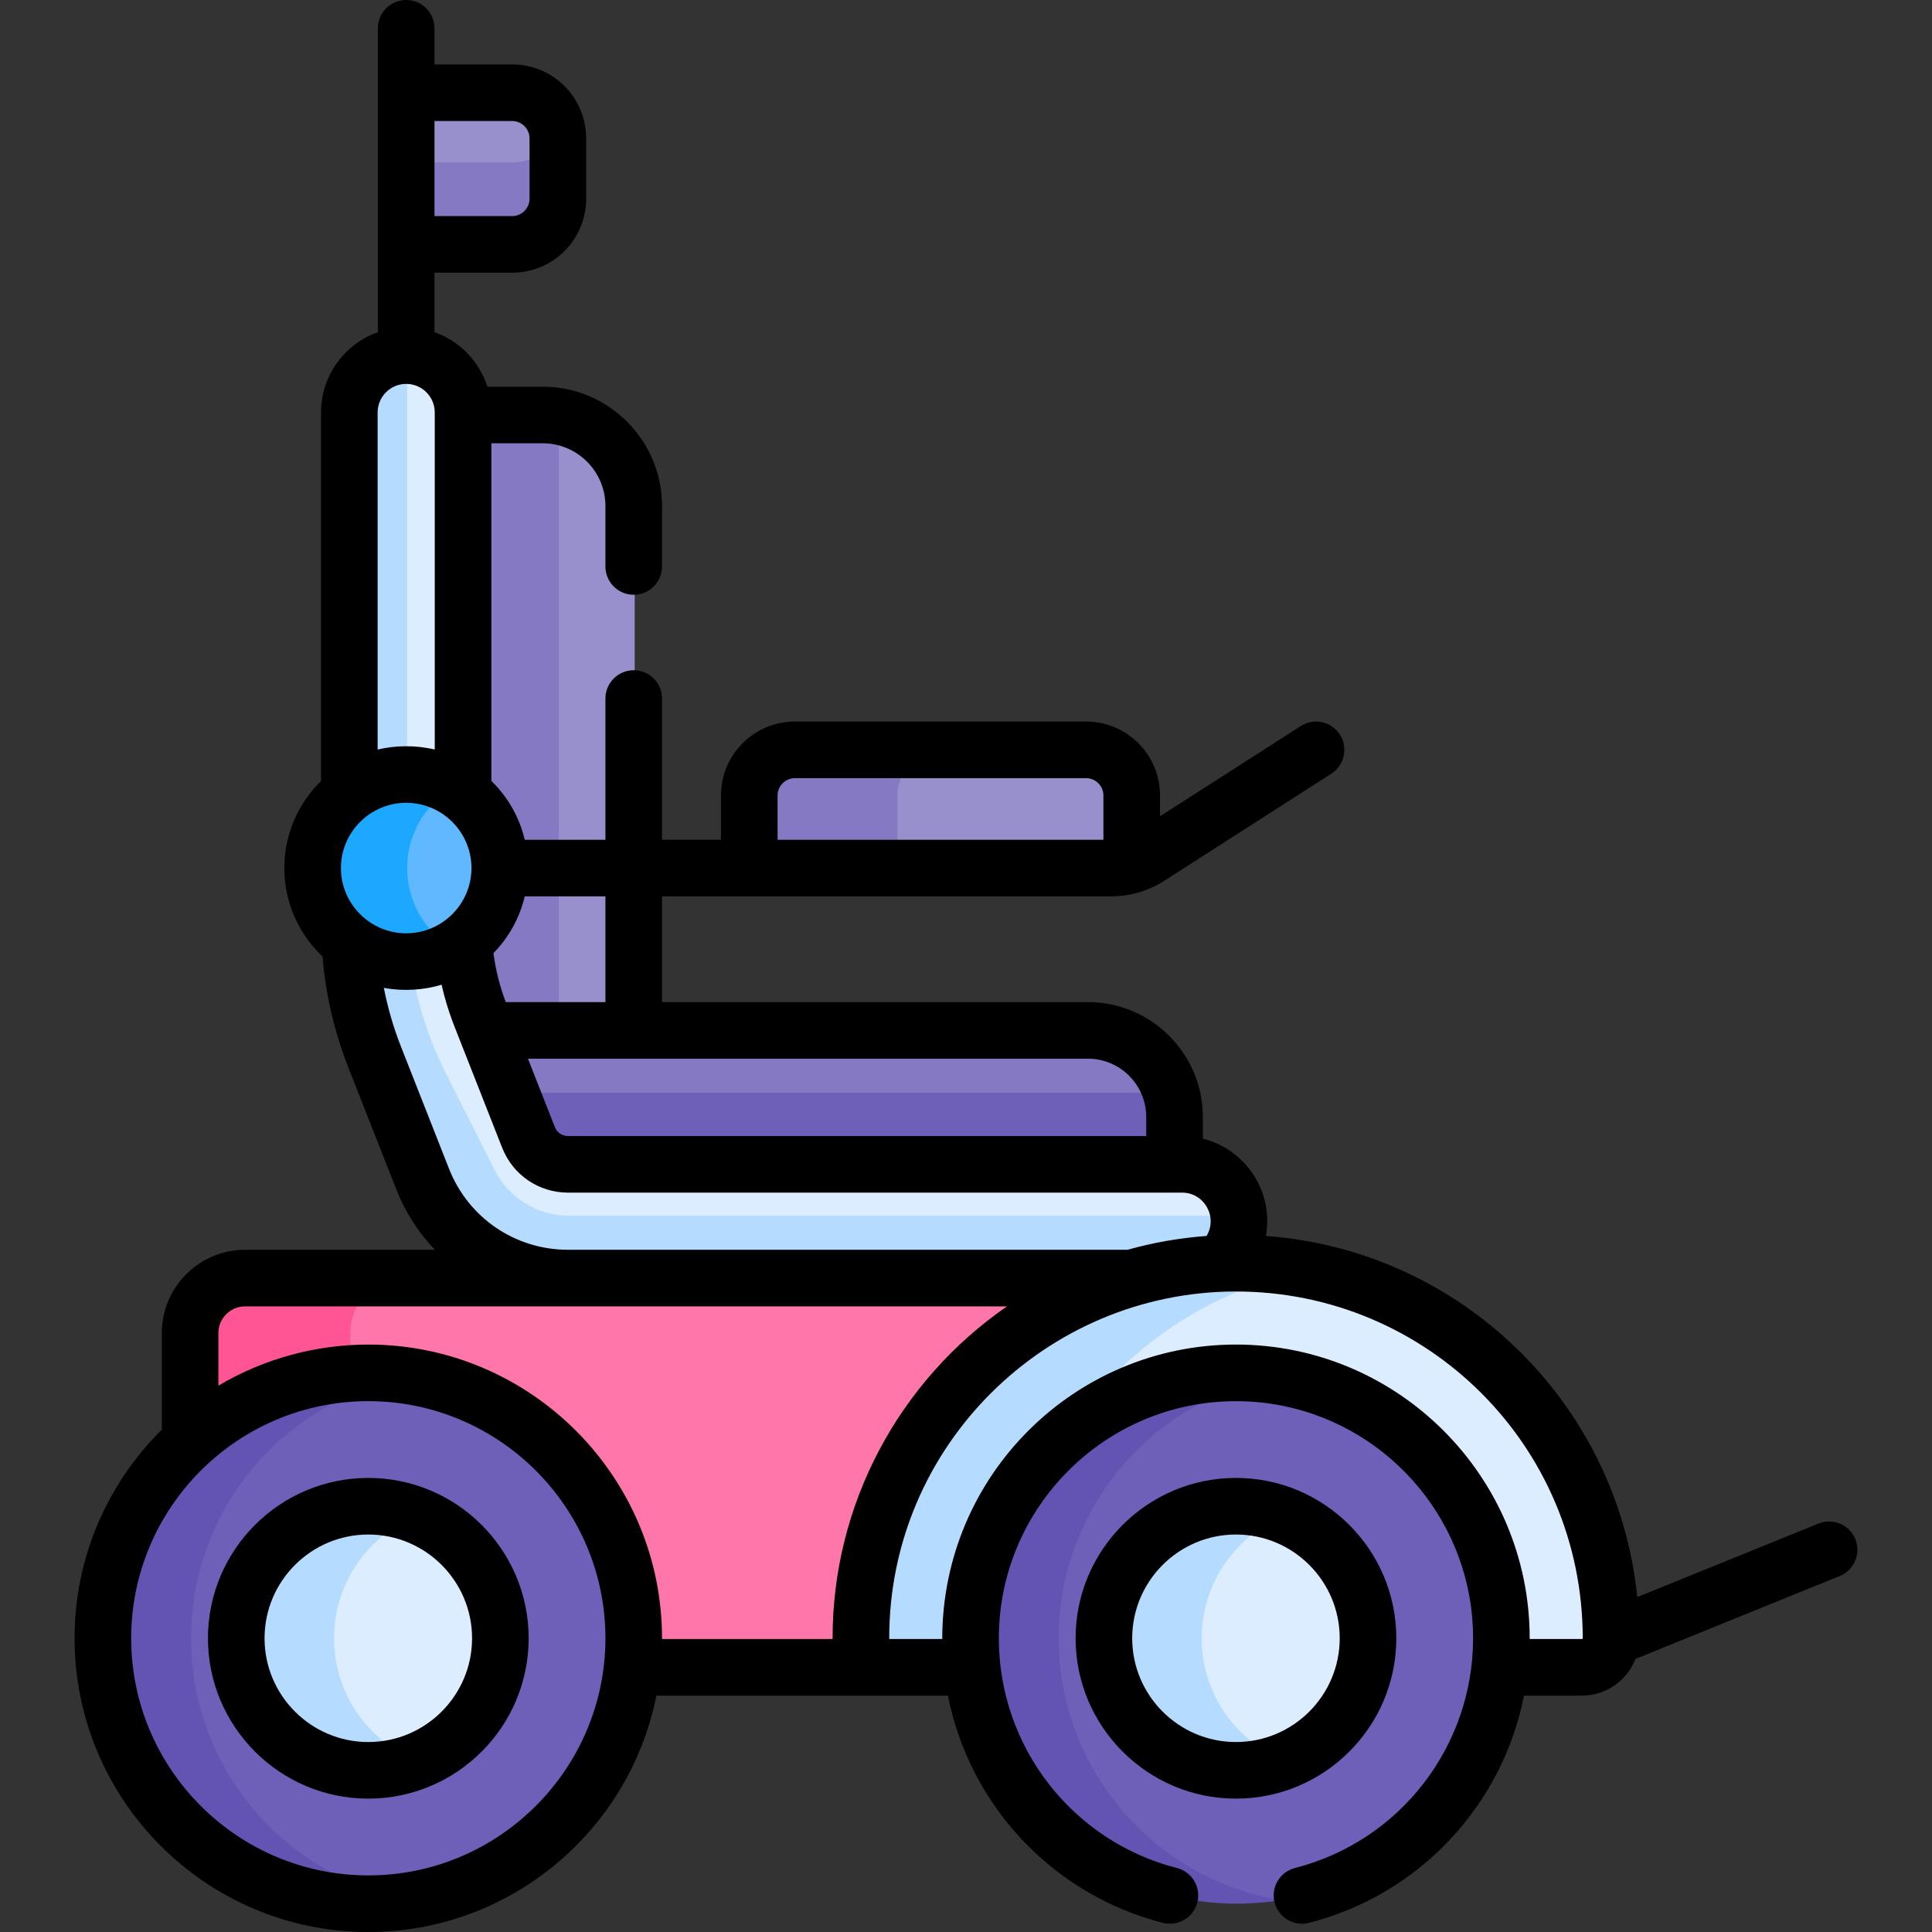<svg id="Capa_1" enable-background="new 0 0 512.002 512.002" height="512" viewBox="0 0 512.002 512.002" width="512" xmlns="http://www.w3.org/2000/svg"><rect x="0" y="0" width="512.002" height="512.002" fill="#333333" stroke="none"/><g><g><path d="m148.086 110.315-3.989 3.544v163.167h18.667l5.435-3.96v-138.971c0-11.901-8.738-21.855-20.113-23.78z" fill="#9790cc"/><path d="m148.086 110.315c-1.305-.221-2.643-.342-4.009-.342h-21.108l-2.974 9.386v135.479l5.333 22.187h22.758z" fill="#8479c2"/><path d="m306.411 291.796 4.176-2.209c-2.795-9.518-11.624-16.521-22.014-16.521h-159.417l-2.328 4.793 6.826 13.937z" fill="#8479c2"/><path d="m132.572 289.587 10.256 20.939h163.958l4.727-1.962v-12.558c0-2.227-.328-4.38-.927-6.419z" fill="#6e60b8"/><path d="m136.293 43.322c5.363 0 9.943-3.445 11.683-8.225-.762-5.911-5.837-10.521-11.946-10.521h-28.131v18.746z" fill="#9790cc"/><path d="m136.03 43.02h-28.131v21.743h28.131c6.631 0 12.056-5.425 12.056-12.056v-16.075c0-.977-.131-1.923-.353-2.834-1.285 5.273-6.049 9.222-11.703 9.222z" fill="#8479c2"/><path d="m288.113 198.72h-42.002c-5.052 1.608-8.74 6.354-8.74 11.921v19.404h57.33c1.864 0 3.705-.286 5.469-.827v-18.442c-.001-6.631-5.426-12.056-12.057-12.056z" fill="#9790cc"/><path d="m249.878 198.72h-39c-6.631 0-12.056 5.425-12.056 12.056v19.269h39v-19.269c0-6.631 5.425-12.056 12.056-12.056z" fill="#8479c2"/><path d="m106.661 264.526 31 63h183l7.858-5.358c-.738-7.635-7.168-13.604-14.996-13.604h-162.71c-4.673 0-8.798-2.81-10.508-7.157l-12.718-32.332c-2.469-6.276-3.939-12.817-4.424-19.499l-7.693-2.05h-8.808v17z" fill="#dbedff"/><path d="m328.519 322.168h-177.775c-8.328 0-15.945-4.693-19.688-12.132l-13.058-25.945c-5.744-11.413-9.102-23.854-9.905-36.565h-12.307l-2.812 2.316c.544 10.382 2.738 20.542 6.563 30.266l12.719 32.333c6.276 15.954 21.41 26.263 38.555 26.263v5.655h169.516l3.226-9.5c3.086-2.76 5.039-6.759 5.039-11.224.001-.495-.026-.984-.073-1.467z" fill="#b5dcff"/><path d="m106.661 96.651v115.875h14.875l1.433-2.165v-101.057c0-8.323-6.747-15.07-15.07-15.07z" fill="#dbedff"/><path d="m107.899 212.526v-118.292c-8.323 0-15.07 6.747-15.07 15.07v101.057l2.083 2.165z" fill="#b5dcff"/><path d="m119.17 207.963c-7.235 4.688-12.03 12.819-12.03 22.082s4.795 17.394 12.03 22.082c8.025-4.105 13.523-12.449 13.523-22.082 0-9.634-5.498-17.978-13.523-22.082z" fill="#60b9fe"/><path d="m107.899 230.045c0-9.176 4.988-17.181 12.397-21.469-3.648-2.111-7.879-3.325-12.397-3.325-13.693 0-24.794 11.101-24.794 24.794 0 13.694 11.101 24.794 24.794 24.794 4.518 0 8.75-1.214 12.397-3.325-7.409-4.288-12.397-12.294-12.397-21.469z" fill="#1ca8ff"/><g><path d="m101.334 338.705c-5.454 2.349-9.274 7.768-9.274 14.083v17.839c1.857-.167 3.784-.267 5.799-.267 26.803 0 64.136 18.667 64.136 66l5.777 5.492h60.918l5.971-7.69s2.682-70.755 65.508-87.946v-7.511c-5.878 0-90.444 0-198.835 0z" fill="#ff76aa"/></g><g><path d="m92.822 353.273c0-8.046 6.522-14.568 14.568-14.568-13.699 0-27.797 0-42.189 0-8.046 0-14.568 6.522-14.568 14.568v28.762l7.696 4.324s11.133-13.989 34.494-15.804v-17.282z" fill="#ff5595"/></g><path d="m343.814 336.053c-31.142 7.099-57.082 28.615-70.134 57.213h2.224c9.556-13.776 25.631-25.49 52.689-25.49 65.696 0 65.818 69.5 65.818 69.5l3.3 4.575h21.775c4.22 0 7.708-3.392 7.711-7.612 0-.026 0-.052 0-.078 0-49.443-36.103-90.448-83.383-98.108z" fill="#dbedff"/><g><path d="m346.876 336.598c-6.239-1.213-12.683-1.849-19.28-1.836-52.805.104-96.716 42.082-99.096 94.833-.187 4.144-.117 8.234.191 12.257h29.193l4.028-5.038s.313-21.659 12.13-40.714c12.671-30.345 39.997-53.084 72.834-59.502z" fill="#b5dcff"/></g><path d="m105.371 364.226c-31.99 7.209-55.893 35.768-55.893 69.936s23.903 62.727 55.893 69.936c35.314-3.751 62.827-33.627 62.827-69.936s-27.512-66.185-62.827-69.936z" fill="#6e60b8"/><path d="m50.632 434.162c0-34.91 25.437-63.864 58.783-69.379-3.762-.622-7.619-.961-11.557-.961-38.848 0-70.34 31.492-70.34 70.34s31.492 70.34 70.34 70.34c3.938 0 7.795-.339 11.557-.961-33.346-5.515-58.783-34.469-58.783-69.379z" fill="#6353b2"/><path d="m109.368 401.112c-12.694 5.609-21.57 18.279-21.57 33.05s8.875 27.441 21.57 33.05c13.672-4.761 23.486-17.755 23.486-33.05s-9.814-28.288-23.486-33.05z" fill="#dbedff"/><path d="m88.529 434.162c0-14.796 9.187-27.438 22.163-32.557-3.975-1.568-8.301-2.439-12.833-2.439-19.328 0-34.996 15.668-34.996 34.996s15.668 34.996 34.996 34.996c4.532 0 8.858-.871 12.833-2.439-12.977-5.12-22.163-17.761-22.163-32.557z" fill="#b5dcff"/><path d="m335.31 364.226c-31.99 7.209-55.893 35.768-55.893 69.936s23.903 62.727 55.893 69.936c35.314-3.751 62.827-33.627 62.827-69.936s-27.513-66.185-62.827-69.936z" fill="#6e60b8"/><path d="m280.571 434.162c0-34.91 25.437-63.864 58.783-69.379-3.762-.622-7.619-.961-11.557-.961-38.848 0-70.34 31.492-70.34 70.34s31.492 70.34 70.34 70.34c3.938 0 7.795-.339 11.557-.961-33.346-5.515-58.783-34.469-58.783-69.379z" fill="#6353b2"/><path d="m339.307 401.112c-12.694 5.609-21.57 18.279-21.57 33.05s8.875 27.441 21.57 33.05c13.672-4.761 23.486-17.755 23.486-33.05s-9.815-28.288-23.486-33.05z" fill="#dbedff"/><path d="m318.467 434.162c0-14.796 9.187-27.438 22.163-32.557-3.975-1.568-8.301-2.439-12.833-2.439-19.328 0-34.996 15.668-34.996 34.996s15.668 34.996 34.996 34.996c4.532 0 8.858-.871 12.833-2.439-12.976-5.12-22.163-17.761-22.163-32.557z" fill="#b5dcff"/></g><g><path d="m97.606 391.666c-23.433 0-42.496 19.063-42.496 42.496s19.063 42.496 42.496 42.496 42.496-19.063 42.496-42.496-19.064-42.496-42.496-42.496zm0 69.992c-15.161 0-27.496-12.335-27.496-27.496s12.335-27.496 27.496-27.496 27.496 12.335 27.496 27.496-12.335 27.496-27.496 27.496z"/><path d="m370.04 434.162c0-23.433-19.063-42.496-42.496-42.496s-42.496 19.063-42.496 42.496 19.063 42.496 42.496 42.496 42.496-19.063 42.496-42.496zm-42.496 27.496c-15.161 0-27.496-12.335-27.496-27.496s12.335-27.496 27.496-27.496 27.496 12.335 27.496 27.496-12.335 27.496-27.496 27.496z"/><path d="m481.914 403.758-48.02 19.49c-5.161-51.228-46.596-91.917-98.406-95.697 2.105-11.848-5.465-22.981-16.727-25.807v-5.737c0-16.784-13.655-30.439-30.44-30.439h-112.876v-28.021h119.002c4.861 0 9.803-1.37 14.12-4.139l44.25-28.373c3.486-2.235 4.501-6.875 2.265-10.362-2.236-3.486-6.875-4.5-10.361-2.265l-37.305 23.92v-5.55c0-10.783-8.772-19.557-19.556-19.557h-77.235c-10.783 0-19.556 8.773-19.556 19.557v11.769h-15.624v-37.429c0-4.143-3.357-7.5-7.5-7.5s-7.5 3.357-7.5 7.5v37.429h-21.383c-1.398-5.915-4.434-11.305-8.847-15.598v-89.474h13.608c9.165 0 16.621 7.457 16.621 16.622v16.021c0 4.143 3.357 7.5 7.5 7.5s7.5-3.357 7.5-7.5v-16.021c0-17.437-14.186-31.622-31.621-31.622h-14.668c-2.144-6.735-7.368-12.105-14.01-14.453v-15.758h20.631c10.783 0 19.556-8.773 19.556-19.557v-16.075c0-10.783-8.772-19.556-19.556-19.556h-20.631v-9.576c0-4.143-3.357-7.5-7.5-7.5s-7.5 3.357-7.5 7.5v80.521c-8.769 3.099-15.07 11.468-15.07 21.284v97.673c-5.995 5.866-9.725 14.038-9.725 23.068 0 9.224 3.894 17.551 10.117 23.442.844 10.075 3.129 19.94 6.837 29.368l12.719 32.334c2.401 6.103 5.905 11.5 10.225 16.017h-50.301c-12.168 0-22.067 9.899-22.067 22.067v25.598c-14.261 14.117-23.114 33.688-23.114 55.292 0 42.921 34.919 77.84 77.84 77.84 37.723 0 69.255-26.977 76.341-62.65h77.259c5.735 28.947 27.559 52.687 56.978 60.22 4.012 1.03 8.099-1.394 9.126-5.405 1.027-4.013-1.393-8.099-5.405-9.126-27.779-7.113-47.2-32.169-47.2-60.878 0-34.65 28.189-62.841 62.84-62.841 4.331 0 8.562.44 12.649 1.279 28.609 5.869 50.191 31.243 50.191 61.562 0 28.56-19.281 53.729-47.2 60.878-4.013 1.027-6.433 5.113-5.405 9.126 1.029 4.016 5.119 6.434 9.126 5.405 29.42-7.533 51.245-31.273 56.979-60.22h15.35c6.456 0 11.973-4.028 14.177-9.72l54.145-21.976c3.838-1.558 5.687-5.932 4.129-9.77-1.559-3.839-5.931-5.688-9.772-4.13zm-275.845-192.982c0-2.47 2.086-4.557 4.556-4.557h77.235c2.47 0 4.556 2.087 4.556 4.557v11.769h-86.347zm97.692 85.23v5.059h-153.201c-1.594 0-2.945-.921-3.528-2.402l-7.118-18.096h148.407c8.513-.001 15.44 6.925 15.44 15.439zm-196.114-48.667c-9.45 0-17.295-7.701-17.295-17.294 0-9.538 7.793-17.294 17.295-17.294 9.51 0 17.294 7.745 17.294 17.294 0 9.527-7.773 17.294-17.294 17.294zm52.798 18.227h-26.416c-1.558-4.137-2.646-8.324-3.264-12.976 4.113-4.2 6.958-9.386 8.298-15.046h21.382zm-24.668-233.49c2.47 0 4.556 2.086 4.556 4.556v16.075c0 2.47-2.086 4.557-4.556 4.557h-20.631v-25.188zm-35.701 166.562v-89.333c0-4.174 3.396-7.57 7.57-7.57s7.569 3.396 7.569 7.57v.669 88.664c-5.028-1.205-10.42-1.132-15.139 0zm18.908 111.059-12.719-32.333c-1.989-5.057-3.505-10.261-4.537-15.563 5.187.956 10.601.584 15.297-.839 1.671 7.445 3.983 12.329 4.899 14.85l.001.001 11.148 28.338c2.846 7.236 9.71 11.912 17.487 11.912h162.71c5.941 0 9.505 6.542 6.475 11.482-7.128.52-14.133 1.754-20.93 3.659h-148.255c-14.042.001-26.437-8.441-31.576-21.507zm-21.378 187.305c-34.65 0-62.84-28.189-62.84-62.84 0-34.636 28.175-62.84 62.84-62.84 34.642 0 62.84 28.181 62.84 62.84-.001 34.541-28.101 62.84-62.84 62.84zm77.839-62.65c0-.063 0-.126 0-.189 0-42.922-34.919-77.841-77.84-77.841-13.659 0-27.502 3.628-39.726 10.892v-13.94c0-3.897 3.17-7.067 7.067-7.067h201.917c-28.465 19.635-46.307 52.33-46.219 88.146h-45.199zm243.789 0h-13.85c0-.048 0-.095 0-.143 0-.016.001-.031.001-.046 0-42.922-34.919-77.841-77.841-77.841-42.616 0-77.84 34.539-77.84 78.03h-14.048c-.161-51.064 41.503-91.989 91.702-92.09h.187c50.509 0 91.899 40.784 91.901 91.976-.001-.001-.062.114-.212.114z"/></g></g></svg>